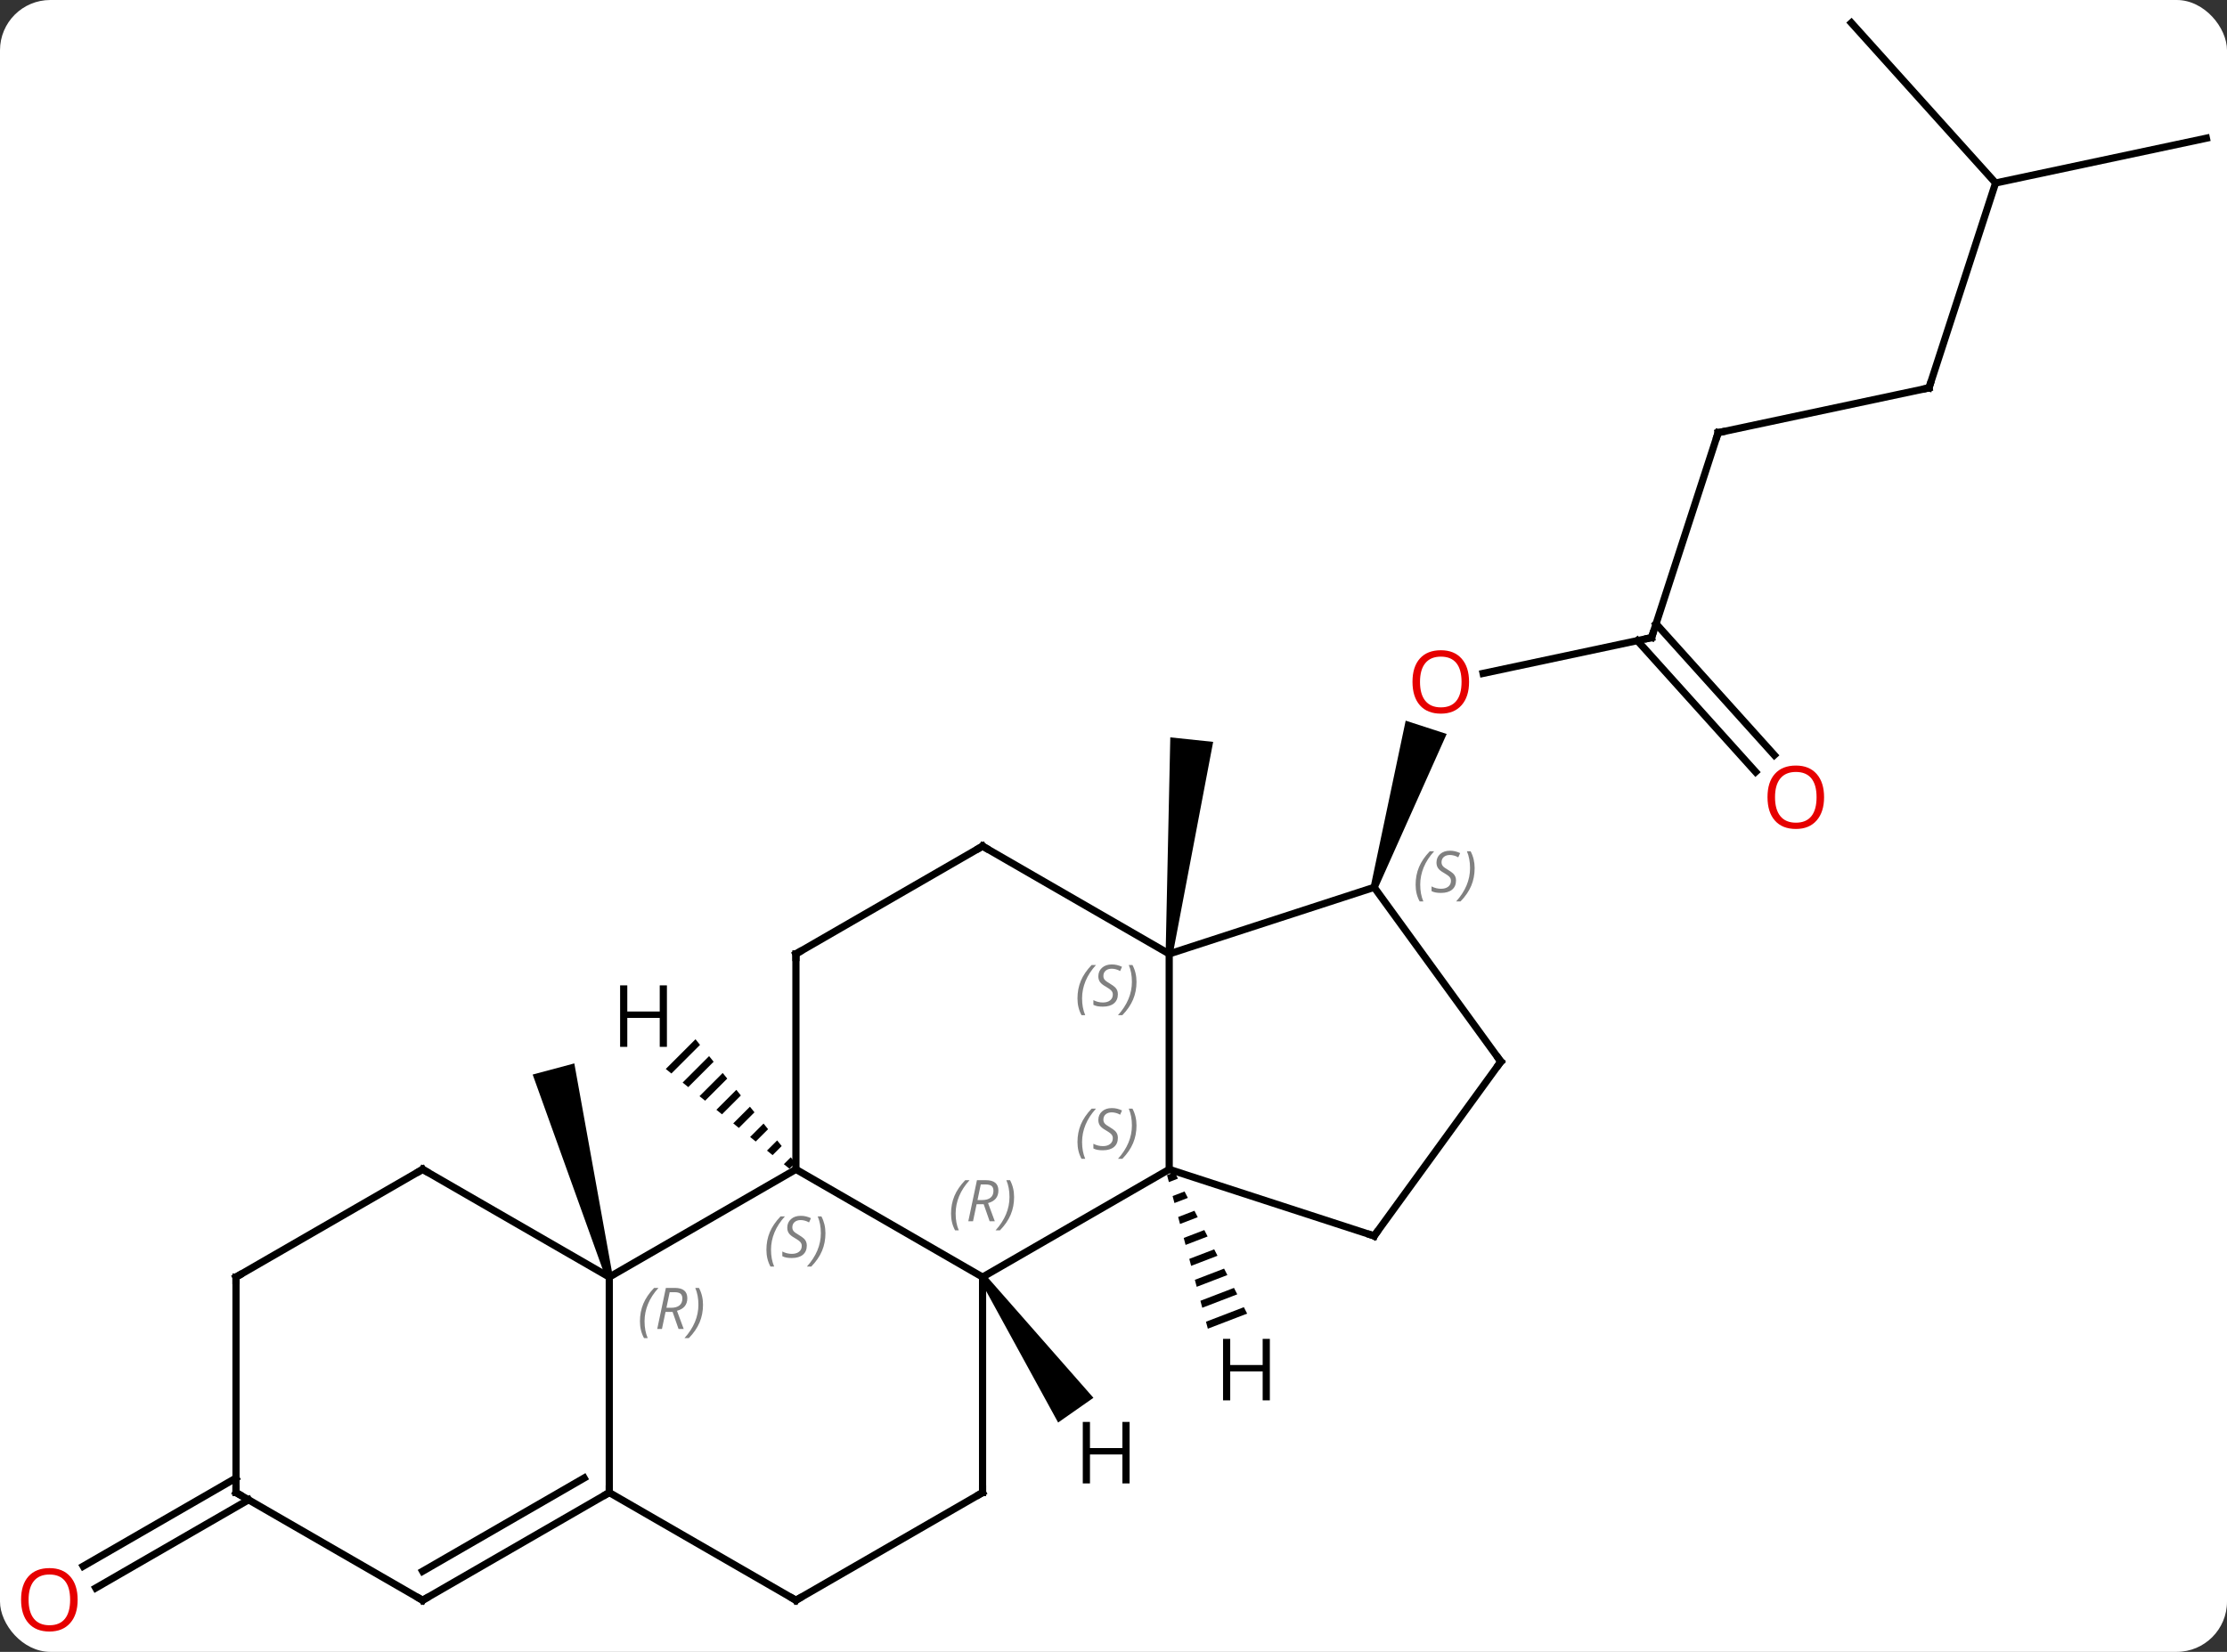 <svg width="310" viewBox="0 0 310 230" style="fill-opacity:1; color-rendering:auto; color-interpolation:auto; text-rendering:auto; stroke:black; stroke-linecap:square; stroke-miterlimit:10; shape-rendering:auto; stroke-opacity:1; fill:black; stroke-dasharray:none; font-weight:normal; stroke-width:1; font-family:'Open Sans'; font-style:normal; stroke-linejoin:miter; font-size:12; stroke-dashoffset:0; image-rendering:auto;" height="230" class="cas-substance-image" xmlns:xlink="http://www.w3.org/1999/xlink" xmlns="http://www.w3.org/2000/svg"><rect x="0" y="0" width="310" height="230" fill="#333333" stroke="none"/><svg class="cas-substance-single-component"><rect y="0" x="0" width="310" stroke="none" ry="7" rx="7" height="230" fill="white" class="cas-substance-group"/><svg y="0" x="0" width="310" viewBox="0 0 310 230" style="fill:black;" height="230" class="cas-substance-single-component-image"><svg><g><g transform="translate(157,113)" style="text-rendering:geometricPrecision; color-rendering:optimizeQuality; color-interpolation:linearRGB; stroke-linecap:butt; image-rendering:optimizeQuality;"><path style="stroke:none;" d="M-71.706 64.689 L-72.672 64.947 L-82.851 36.617 L-77.055 35.065 Z"/><path style="stroke:none;" d="M6.251 19.87 L5.257 19.766 L5.905 -10.331 L11.873 -9.704 Z"/><line y2="-24.222" y1="-19.238" x2="72.9" x1="49.451" style="fill:none;"/><path style="stroke:none;" d="M34.763 10.703 L33.812 10.393 L38.672 -12.658 L44.379 -10.804 Z"/><line y2="-52.755" y1="-24.222" x2="82.17" x1="72.9" style="fill:none;"/><line y2="-5.522" y1="-23.802" x2="87.386" x1="70.923" style="fill:none;"/><line y2="-7.864" y1="-26.144" x2="89.986" x1="73.524" style="fill:none;"/><line y2="-58.992" y1="-52.755" x2="111.516" x1="82.17" style="fill:none;"/><line y2="-87.522" y1="-58.992" x2="120.786" x1="111.516" style="fill:none;"/><line y2="-109.818" y1="-87.522" x2="100.713" x1="120.786" style="fill:none;"/><line y2="-93.759" y1="-87.522" x2="150.129" x1="120.786" style="fill:none;"/><line y2="95.828" y1="108.108" x2="-122.399" x1="-143.667" style="fill:none;"/><line y2="92.797" y1="105.076" x2="-124.149" x1="-145.417" style="fill:none;"/><line y2="49.818" y1="64.818" x2="-46.206" x1="-20.226" style="fill:none;"/><line y2="49.818" y1="64.818" x2="5.754" x1="-20.226" style="fill:none;"/><line y2="94.818" y1="64.818" x2="-20.226" x1="-20.226" style="fill:none;"/><line y2="64.818" y1="49.818" x2="-72.189" x1="-46.206" style="fill:none;"/><line y2="19.818" y1="49.818" x2="-46.206" x1="-46.206" style="fill:none;"/><line y2="19.818" y1="49.818" x2="5.754" x1="5.754" style="fill:none;"/><line y2="59.088" y1="49.818" x2="34.287" x1="5.754" style="fill:none;"/><line y2="109.818" y1="94.818" x2="-46.206" x1="-20.226" style="fill:none;"/><line y2="94.818" y1="64.818" x2="-72.189" x1="-72.189" style="fill:none;"/><line y2="49.818" y1="64.818" x2="-98.169" x1="-72.189" style="fill:none;"/><line y2="4.818" y1="19.818" x2="-20.226" x1="-46.206" style="fill:none;"/><line y2="4.818" y1="19.818" x2="-20.226" x1="5.754" style="fill:none;"/><line y2="10.548" y1="19.818" x2="34.287" x1="5.754" style="fill:none;"/><line y2="34.818" y1="59.088" x2="51.918" x1="34.287" style="fill:none;"/><line y2="94.818" y1="109.818" x2="-72.189" x1="-46.206" style="fill:none;"/><line y2="109.818" y1="94.818" x2="-98.169" x1="-72.189" style="fill:none;"/><line y2="105.777" y1="92.797" x2="-98.169" x1="-75.689" style="fill:none;"/><line y2="64.818" y1="49.818" x2="-124.149" x1="-98.169" style="fill:none;"/><line y2="34.818" y1="10.548" x2="51.918" x1="34.287" style="fill:none;"/><line y2="94.818" y1="109.818" x2="-124.149" x1="-98.169" style="fill:none;"/><line y2="94.818" y1="64.818" x2="-124.149" x1="-124.149" style="fill:none;"/><path style="stroke:none;" d="M-20.636 65.105 L-19.816 64.531 L-4.793 81.626 L-9.708 85.067 Z"/><path style="stroke:none;" d="M-60.187 31.702 L-64.324 35.839 L-63.541 36.471 L-63.541 36.471 L-59.556 32.485 L-60.187 31.702 ZM-58.292 34.05 L-61.976 37.734 L-61.193 38.365 L-57.661 34.833 L-57.661 34.833 L-58.292 34.05 ZM-56.398 36.398 L-59.628 39.628 L-59.628 39.628 L-58.845 40.259 L-58.845 40.259 L-55.766 37.18 L-56.398 36.398 ZM-54.503 38.745 L-57.28 41.522 L-57.28 41.522 L-56.497 42.154 L-56.497 42.154 L-53.871 39.528 L-54.503 38.745 ZM-52.608 41.093 L-54.932 43.417 L-54.932 43.417 L-54.149 44.048 L-54.149 44.048 L-51.977 41.876 L-52.608 41.093 ZM-50.714 43.441 L-52.584 45.311 L-51.801 45.942 L-50.082 44.223 L-50.082 44.223 L-50.714 43.441 ZM-48.819 45.788 L-50.236 47.205 L-50.236 47.205 L-49.453 47.837 L-49.453 47.837 L-48.188 46.571 L-48.819 45.788 ZM-46.925 48.136 L-47.888 49.1 L-47.888 49.1 L-47.105 49.731 L-47.105 49.731 L-46.293 48.919 L-46.293 48.919 L-46.925 48.136 Z"/><path style="stroke:none;" d="M6.514 50.212 L5.453 50.62 L5.453 50.62 L5.711 51.592 L5.711 51.592 L6.973 51.107 L6.973 51.107 L6.514 50.212 ZM7.89 52.897 L6.227 53.536 L6.227 53.536 L6.485 54.508 L6.485 54.508 L8.349 53.792 L8.349 53.792 L7.89 52.897 ZM9.266 55.582 L7.001 56.452 L7.001 56.452 L7.26 57.424 L7.26 57.424 L9.725 56.477 L9.725 56.477 L9.266 55.582 ZM10.642 58.268 L7.776 59.368 L7.776 59.368 L8.034 60.34 L8.034 60.34 L11.101 59.163 L11.101 59.163 L10.642 58.268 ZM12.018 60.953 L8.55 62.284 L8.55 62.284 L8.808 63.256 L8.808 63.256 L12.477 61.848 L12.477 61.848 L12.018 60.953 ZM13.394 63.638 L9.325 65.2 L9.325 65.2 L9.583 66.172 L9.583 66.172 L13.852 64.533 L13.852 64.533 L13.394 63.638 ZM14.77 66.323 L10.099 68.117 L10.357 69.089 L10.357 69.089 L15.228 67.218 L15.228 67.218 L14.77 66.323 ZM16.146 69.008 L10.873 71.033 L10.873 71.033 L11.132 72.005 L11.132 72.005 L16.604 69.903 L16.604 69.903 L16.146 69.008 Z"/></g><g transform="translate(157,113)" style="fill:rgb(230,0,0); text-rendering:geometricPrecision; color-rendering:optimizeQuality; image-rendering:optimizeQuality; font-family:'Open Sans'; stroke:rgb(230,0,0); color-interpolation:linearRGB;"><path style="stroke:none;" d="M47.495 -18.055 Q47.495 -15.993 46.455 -14.813 Q45.416 -13.633 43.573 -13.633 Q41.682 -13.633 40.651 -14.797 Q39.62 -15.962 39.62 -18.071 Q39.62 -20.165 40.651 -21.313 Q41.682 -22.462 43.573 -22.462 Q45.432 -22.462 46.463 -21.29 Q47.495 -20.118 47.495 -18.055 ZM40.666 -18.055 Q40.666 -16.321 41.409 -15.415 Q42.151 -14.508 43.573 -14.508 Q44.995 -14.508 45.721 -15.407 Q46.448 -16.305 46.448 -18.055 Q46.448 -19.79 45.721 -20.68 Q44.995 -21.571 43.573 -21.571 Q42.151 -21.571 41.409 -20.672 Q40.666 -19.774 40.666 -18.055 Z"/></g><g transform="translate(157,113)" style="stroke-linecap:butt; text-rendering:geometricPrecision; color-rendering:optimizeQuality; image-rendering:optimizeQuality; font-family:'Open Sans'; color-interpolation:linearRGB; stroke-miterlimit:5;"><path style="fill:none;" d="M72.411 -24.118 L72.9 -24.222 L73.055 -24.698"/><path style="fill:none;" d="M82.016 -52.279 L82.17 -52.755 L82.659 -52.859"/><path style="fill:rgb(230,0,0); stroke:none;" d="M96.913 -1.999 Q96.913 0.063 95.874 1.243 Q94.835 2.423 92.992 2.423 Q91.101 2.423 90.07 1.258 Q89.038 0.094 89.038 -2.015 Q89.038 -4.109 90.07 -5.257 Q91.101 -6.406 92.992 -6.406 Q94.851 -6.406 95.882 -5.234 Q96.913 -4.062 96.913 -1.999 ZM90.085 -1.999 Q90.085 -0.265 90.828 0.641 Q91.57 1.548 92.992 1.548 Q94.413 1.548 95.14 0.649 Q95.867 -0.249 95.867 -1.999 Q95.867 -3.734 95.14 -4.624 Q94.413 -5.515 92.992 -5.515 Q91.57 -5.515 90.828 -4.617 Q90.085 -3.718 90.085 -1.999 Z"/><path style="fill:none;" d="M111.027 -58.888 L111.516 -58.992 L111.671 -59.468"/><path style="fill:rgb(230,0,0); stroke:none;" d="M-146.191 109.748 Q-146.191 111.81 -147.231 112.99 Q-148.27 114.17 -150.113 114.17 Q-152.004 114.17 -153.035 113.005 Q-154.066 111.841 -154.066 109.732 Q-154.066 107.638 -153.035 106.49 Q-152.004 105.341 -150.113 105.341 Q-148.254 105.341 -147.223 106.513 Q-146.191 107.685 -146.191 109.748 ZM-153.02 109.748 Q-153.02 111.482 -152.277 112.388 Q-151.535 113.295 -150.113 113.295 Q-148.691 113.295 -147.965 112.396 Q-147.238 111.498 -147.238 109.748 Q-147.238 108.013 -147.965 107.123 Q-148.691 106.232 -150.113 106.232 Q-151.535 106.232 -152.277 107.13 Q-153.02 108.029 -153.02 109.748 Z"/></g><g transform="translate(157,113)" style="stroke-linecap:butt; font-size:8.4px; fill:gray; text-rendering:geometricPrecision; image-rendering:optimizeQuality; color-rendering:optimizeQuality; font-family:'Open Sans'; font-style:italic; stroke:gray; color-interpolation:linearRGB; stroke-miterlimit:5;"><path style="stroke:none;" d="M-24.615 55.982 Q-24.615 54.654 -24.146 53.529 Q-23.677 52.404 -22.646 51.326 L-22.037 51.326 Q-23.005 52.388 -23.49 53.56 Q-23.974 54.732 -23.974 55.966 Q-23.974 57.295 -23.537 58.31 L-24.052 58.31 Q-24.615 57.279 -24.615 55.982 ZM-21.055 54.67 L-21.555 57.045 L-22.211 57.045 L-21.008 51.326 L-19.758 51.326 Q-18.023 51.326 -18.023 52.763 Q-18.023 54.123 -19.461 54.513 L-18.523 57.045 L-19.242 57.045 L-20.07 54.67 L-21.055 54.67 ZM-20.477 51.92 Q-20.867 53.841 -20.93 54.091 L-20.273 54.091 Q-19.523 54.091 -19.117 53.763 Q-18.711 53.435 -18.711 52.81 Q-18.711 52.341 -18.969 52.13 Q-19.227 51.92 -19.82 51.92 L-20.477 51.92 ZM-15.837 53.67 Q-15.837 54.998 -16.314 56.13 Q-16.791 57.263 -17.806 58.31 L-18.416 58.31 Q-16.478 56.154 -16.478 53.67 Q-16.478 52.341 -16.916 51.326 L-16.4 51.326 Q-15.837 52.388 -15.837 53.67 Z"/><path style="stroke:none;" d="M-50.315 61.021 Q-50.315 59.693 -49.846 58.568 Q-49.377 57.443 -48.346 56.365 L-47.737 56.365 Q-48.705 57.427 -49.19 58.599 Q-49.674 59.771 -49.674 61.005 Q-49.674 62.334 -49.237 63.349 L-49.752 63.349 Q-50.315 62.318 -50.315 61.021 ZM-44.692 60.427 Q-44.692 61.255 -45.239 61.709 Q-45.786 62.162 -46.786 62.162 Q-47.192 62.162 -47.505 62.107 Q-47.817 62.052 -48.099 61.912 L-48.099 61.255 Q-47.474 61.584 -46.77 61.584 Q-46.145 61.584 -45.77 61.287 Q-45.395 60.99 -45.395 60.474 Q-45.395 60.162 -45.599 59.935 Q-45.802 59.709 -46.364 59.38 Q-46.958 59.052 -47.184 58.724 Q-47.411 58.396 -47.411 57.943 Q-47.411 57.209 -46.895 56.748 Q-46.38 56.287 -45.536 56.287 Q-45.161 56.287 -44.825 56.365 Q-44.489 56.443 -44.114 56.615 L-44.38 57.209 Q-44.63 57.052 -44.95 56.966 Q-45.27 56.88 -45.536 56.88 Q-46.067 56.88 -46.388 57.154 Q-46.708 57.427 -46.708 57.896 Q-46.708 58.099 -46.638 58.248 Q-46.567 58.396 -46.427 58.529 Q-46.286 58.662 -45.864 58.912 Q-45.302 59.255 -45.099 59.451 Q-44.895 59.646 -44.794 59.88 Q-44.692 60.115 -44.692 60.427 ZM-42.098 58.709 Q-42.098 60.037 -42.574 61.17 Q-43.051 62.302 -44.066 63.349 L-44.676 63.349 Q-42.738 61.193 -42.738 58.709 Q-42.738 57.38 -43.176 56.365 L-42.66 56.365 Q-42.098 57.427 -42.098 58.709 Z"/><path style="stroke:none;" d="M-7.015 46.021 Q-7.015 44.693 -6.546 43.568 Q-6.077 42.443 -5.046 41.365 L-4.437 41.365 Q-5.405 42.427 -5.89 43.599 Q-6.374 44.771 -6.374 46.006 Q-6.374 47.334 -5.937 48.349 L-6.452 48.349 Q-7.015 47.318 -7.015 46.021 ZM-1.392 45.427 Q-1.392 46.256 -1.939 46.709 Q-2.486 47.162 -3.486 47.162 Q-3.892 47.162 -4.205 47.107 Q-4.517 47.052 -4.798 46.912 L-4.798 46.256 Q-4.173 46.584 -3.47 46.584 Q-2.845 46.584 -2.47 46.287 Q-2.095 45.99 -2.095 45.474 Q-2.095 45.162 -2.299 44.935 Q-2.502 44.709 -3.064 44.381 Q-3.658 44.052 -3.884 43.724 Q-4.111 43.396 -4.111 42.943 Q-4.111 42.209 -3.595 41.748 Q-3.08 41.287 -2.236 41.287 Q-1.861 41.287 -1.525 41.365 Q-1.189 41.443 -0.814 41.615 L-1.08 42.209 Q-1.33 42.052 -1.65 41.967 Q-1.97 41.881 -2.236 41.881 Q-2.767 41.881 -3.088 42.154 Q-3.408 42.427 -3.408 42.896 Q-3.408 43.099 -3.338 43.248 Q-3.267 43.396 -3.127 43.529 Q-2.986 43.662 -2.564 43.912 Q-2.002 44.256 -1.798 44.451 Q-1.595 44.646 -1.494 44.881 Q-1.392 45.115 -1.392 45.427 ZM1.202 43.709 Q1.202 45.037 0.726 46.17 Q0.249 47.302 -0.766 48.349 L-1.376 48.349 Q0.562 46.193 0.562 43.709 Q0.562 42.381 0.124 41.365 L0.64 41.365 Q1.202 42.427 1.202 43.709 Z"/><path style="fill:none; stroke:black;" d="M-20.226 94.318 L-20.226 94.818 L-20.659 95.068"/><path style="stroke:none;" d="M-67.918 70.982 Q-67.918 69.654 -67.449 68.529 Q-66.98 67.404 -65.949 66.326 L-65.339 66.326 Q-66.308 67.388 -66.793 68.56 Q-67.277 69.732 -67.277 70.967 Q-67.277 72.295 -66.839 73.31 L-67.355 73.31 Q-67.918 72.279 -67.918 70.982 ZM-64.357 69.67 L-64.857 72.045 L-65.514 72.045 L-64.311 66.326 L-63.06 66.326 Q-61.326 66.326 -61.326 67.763 Q-61.326 69.123 -62.764 69.513 L-61.826 72.045 L-62.545 72.045 L-63.373 69.67 L-64.357 69.67 ZM-63.779 66.92 Q-64.17 68.842 -64.232 69.092 L-63.576 69.092 Q-62.826 69.092 -62.42 68.763 Q-62.014 68.435 -62.014 67.81 Q-62.014 67.342 -62.272 67.131 Q-62.529 66.92 -63.123 66.92 L-63.779 66.92 ZM-59.14 68.67 Q-59.14 69.998 -59.617 71.131 Q-60.093 72.263 -61.109 73.31 L-61.718 73.31 Q-59.781 71.154 -59.781 68.67 Q-59.781 67.342 -60.218 66.326 L-59.703 66.326 Q-59.14 67.388 -59.14 68.67 Z"/><path style="fill:none; stroke:black;" d="M-46.206 20.318 L-46.206 19.818 L-45.773 19.568"/><path style="stroke:none;" d="M-7.015 26.021 Q-7.015 24.693 -6.546 23.568 Q-6.077 22.443 -5.046 21.365 L-4.437 21.365 Q-5.405 22.427 -5.89 23.599 Q-6.374 24.771 -6.374 26.005 Q-6.374 27.334 -5.937 28.349 L-6.452 28.349 Q-7.015 27.318 -7.015 26.021 ZM-1.392 25.427 Q-1.392 26.255 -1.939 26.709 Q-2.486 27.162 -3.486 27.162 Q-3.892 27.162 -4.205 27.107 Q-4.517 27.052 -4.798 26.912 L-4.798 26.255 Q-4.173 26.584 -3.47 26.584 Q-2.845 26.584 -2.47 26.287 Q-2.095 25.99 -2.095 25.474 Q-2.095 25.162 -2.299 24.935 Q-2.502 24.709 -3.064 24.38 Q-3.658 24.052 -3.884 23.724 Q-4.111 23.396 -4.111 22.943 Q-4.111 22.209 -3.595 21.748 Q-3.08 21.287 -2.236 21.287 Q-1.861 21.287 -1.525 21.365 Q-1.189 21.443 -0.814 21.615 L-1.08 22.209 Q-1.33 22.052 -1.65 21.966 Q-1.97 21.88 -2.236 21.88 Q-2.767 21.88 -3.088 22.154 Q-3.408 22.427 -3.408 22.896 Q-3.408 23.099 -3.338 23.248 Q-3.267 23.396 -3.127 23.529 Q-2.986 23.662 -2.564 23.912 Q-2.002 24.255 -1.798 24.451 Q-1.595 24.646 -1.494 24.88 Q-1.392 25.115 -1.392 25.427 ZM1.202 23.709 Q1.202 25.037 0.726 26.169 Q0.249 27.302 -0.766 28.349 L-1.376 28.349 Q0.562 26.193 0.562 23.709 Q0.562 22.38 0.124 21.365 L0.64 21.365 Q1.202 22.427 1.202 23.709 Z"/><path style="fill:none; stroke:black;" d="M33.812 58.934 L34.287 59.088 L34.581 58.684"/><path style="fill:none; stroke:black;" d="M-45.773 109.568 L-46.206 109.818 L-46.639 109.568"/><path style="fill:none; stroke:black;" d="M-72.622 95.068 L-72.189 94.818 L-72.189 94.318"/><path style="fill:none; stroke:black;" d="M-97.736 50.068 L-98.169 49.818 L-98.602 50.068"/><path style="fill:none; stroke:black;" d="M-20.659 5.068 L-20.226 4.818 L-19.793 5.068"/><path style="stroke:none;" d="M40.055 10.187 Q40.055 8.859 40.524 7.734 Q40.993 6.609 42.024 5.531 L42.633 5.531 Q41.665 6.593 41.18 7.765 Q40.696 8.937 40.696 10.171 Q40.696 11.499 41.133 12.515 L40.618 12.515 Q40.055 11.484 40.055 10.187 ZM45.678 9.593 Q45.678 10.421 45.131 10.874 Q44.584 11.328 43.584 11.328 Q43.178 11.328 42.865 11.273 Q42.553 11.218 42.272 11.078 L42.272 10.421 Q42.897 10.749 43.6 10.749 Q44.225 10.749 44.6 10.453 Q44.975 10.156 44.975 9.64 Q44.975 9.328 44.772 9.101 Q44.569 8.874 44.006 8.546 Q43.412 8.218 43.186 7.89 Q42.959 7.562 42.959 7.109 Q42.959 6.374 43.475 5.913 Q43.99 5.452 44.834 5.452 Q45.209 5.452 45.545 5.531 Q45.881 5.609 46.256 5.781 L45.99 6.374 Q45.74 6.218 45.42 6.132 Q45.1 6.046 44.834 6.046 Q44.303 6.046 43.983 6.32 Q43.662 6.593 43.662 7.062 Q43.662 7.265 43.733 7.413 Q43.803 7.562 43.944 7.695 Q44.084 7.827 44.506 8.078 Q45.069 8.421 45.272 8.617 Q45.475 8.812 45.576 9.046 Q45.678 9.281 45.678 9.593 ZM48.272 7.874 Q48.272 9.203 47.796 10.335 Q47.319 11.468 46.304 12.515 L45.694 12.515 Q47.632 10.359 47.632 7.874 Q47.632 6.546 47.194 5.531 L47.71 5.531 Q48.272 6.593 48.272 7.874 Z"/><path style="fill:none; stroke:black;" d="M51.624 35.222 L51.918 34.818 L51.624 34.413"/><path style="fill:none; stroke:black;" d="M-97.736 109.568 L-98.169 109.818 L-98.602 109.568"/><path style="fill:none; stroke:black;" d="M-123.716 64.568 L-124.149 64.818 L-124.149 65.318"/><path style="fill:none; stroke:black;" d="M-123.716 95.068 L-124.149 94.818 L-124.149 94.318"/></g><g transform="translate(157,113)" style="stroke-linecap:butt; text-rendering:geometricPrecision; color-rendering:optimizeQuality; image-rendering:optimizeQuality; font-family:'Open Sans'; color-interpolation:linearRGB; stroke-miterlimit:5;"><path style="stroke:none;" d="M0.24 93.547 L-0.76 93.547 L-0.76 89.516 L-5.276 89.516 L-5.276 93.547 L-6.276 93.547 L-6.276 84.985 L-5.276 84.985 L-5.276 88.625 L-0.76 88.625 L-0.76 84.985 L0.24 84.985 L0.24 93.547 Z"/><path style="stroke:none;" d="M-64.164 32.761 L-65.164 32.761 L-65.164 28.73 L-69.68 28.73 L-69.68 32.761 L-70.68 32.761 L-70.68 24.199 L-69.68 24.199 L-69.68 27.839 L-65.164 27.839 L-65.164 24.199 L-64.164 24.199 L-64.164 32.761 Z"/><path style="stroke:none;" d="M19.764 81.982 L18.764 81.982 L18.764 77.951 L14.248 77.951 L14.248 81.982 L13.248 81.982 L13.248 73.42 L14.248 73.42 L14.248 77.06 L18.764 77.06 L18.764 73.42 L19.764 73.42 L19.764 81.982 Z"/></g></g></svg></svg></svg></svg>